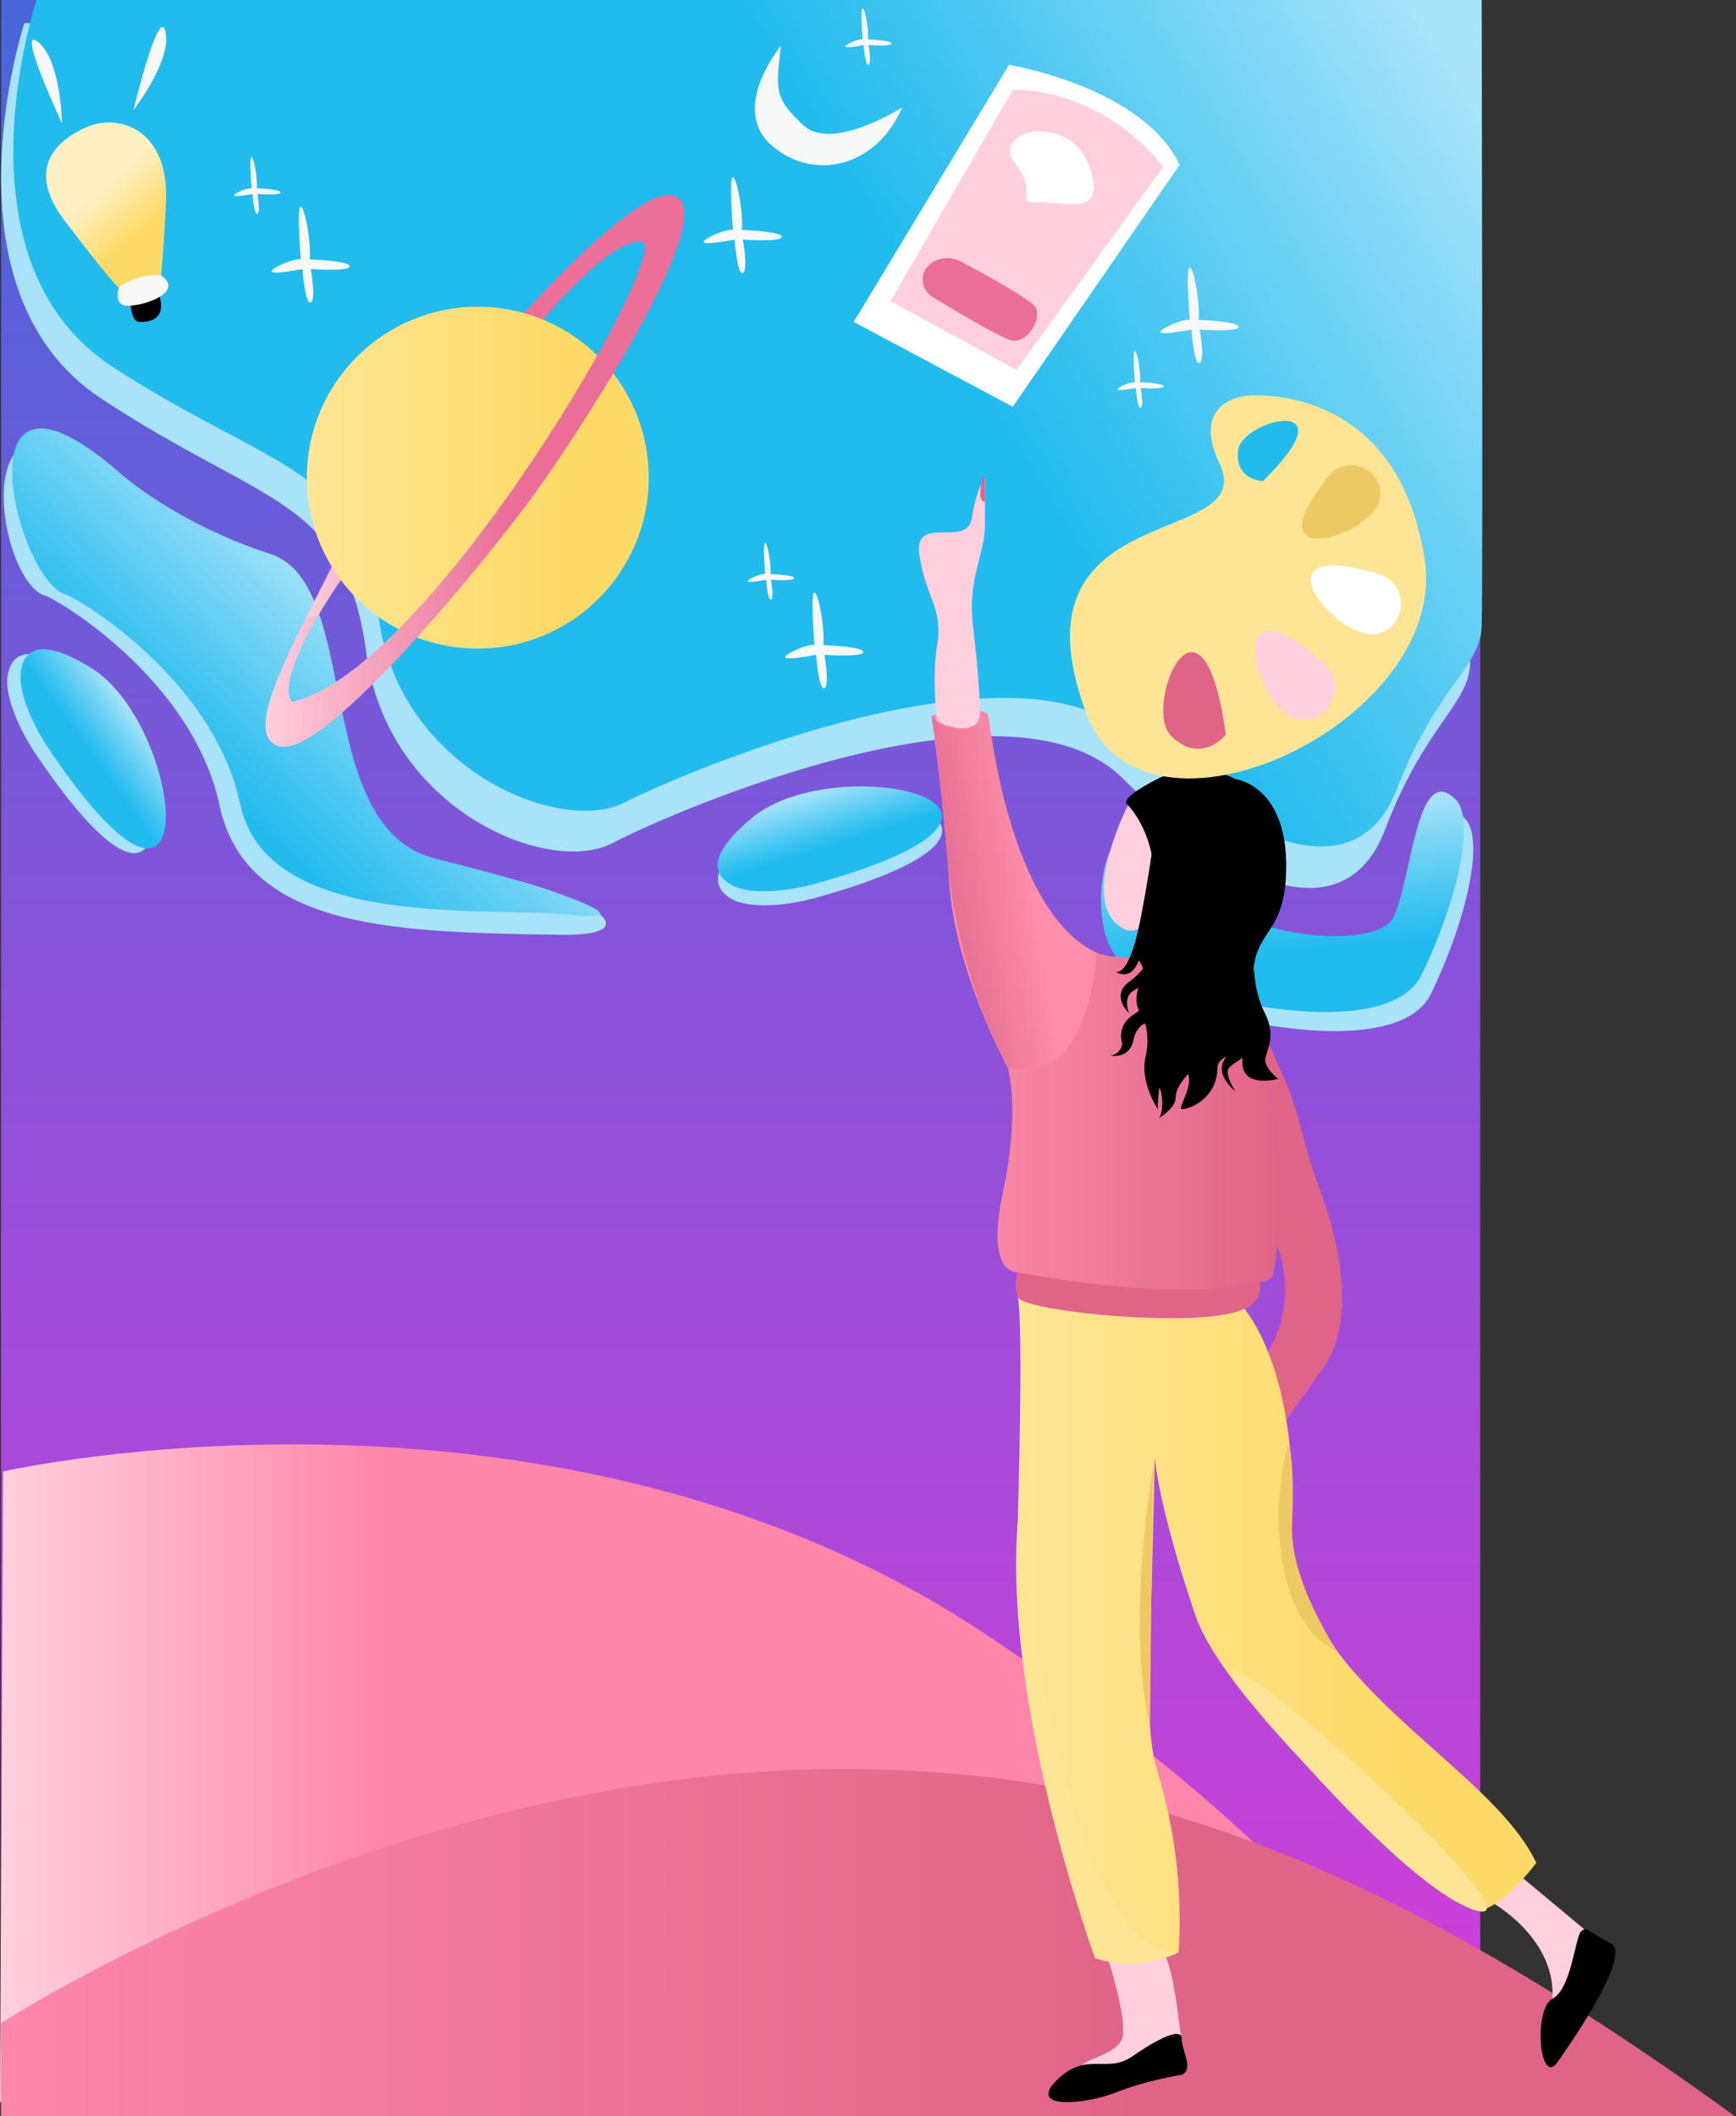 <svg width="845" height="1030" viewBox="0 0 845 1030" fill="none" xmlns="http://www.w3.org/2000/svg">
<rect x="0" y="0" width="845" height="1030" fill="#333333" stroke="none"/>
<path d="M0.5 0H720.5V1024H0.5V0Z" fill="url(#paint0_linear)"/>
<path d="M713.1 398.427C693.738 379.056 691.87 438.751 682.399 456.337C674.064 471.826 599.657 468.674 571.228 426.807C542.8 384.954 530.351 461.071 550.039 476.871C569.726 492.671 678.881 520.524 696.647 483.486C714.413 446.448 722.653 408.004 713.1 398.427Z" fill="#A8E3F9"/>
<path d="M708.554 389.161C689.191 369.776 687.324 429.485 677.852 447.071C669.517 462.559 595.111 459.408 566.682 417.541C538.253 375.688 525.805 451.805 545.492 467.605C565.18 483.405 674.334 511.257 692.101 474.22C709.88 437.169 718.121 398.724 708.554 389.161Z" fill="url(#paint1_linear)"/>
<path d="M1.5 716.183C1.5 716.183 268.432 655.443 478.709 794.719C688.985 933.994 707.5 1030 707.5 1030L0 1023L1.5 716.183Z" fill="url(#paint2_linear)"/>
<path d="M0.5 984.749C0.5 984.749 190.401 861 409.764 861C542.711 861 663.692 898.856 844.5 1030H0.5V984.749Z" fill="url(#paint3_linear)"/>
<path d="M11.845 11.291C11.845 11.291 -30.683 141.152 49.15 193.909C128.983 246.665 168.209 242.025 178.371 318.075C188.532 394.125 266.998 426.577 298.12 410.344C329.241 394.112 491.599 324.23 546.399 378.785C601.2 433.341 655.337 453.631 674.281 403.581C693.224 353.53 714.873 342.816 715.55 323.148C716.227 303.479 715.55 11.291 715.55 11.291H11.845Z" fill="#A8E3F9"/>
<path d="M17.811 0C17.811 0 -24.698 127.116 55.099 178.757C134.896 230.398 174.105 225.856 184.262 300.298C194.419 374.741 272.85 406.506 303.957 390.617C335.064 374.727 497.349 306.323 552.125 359.725C606.901 413.127 661.014 432.989 679.949 383.996C698.883 335.004 720.523 324.517 721.199 305.264C721.876 286.011 721.199 0 721.199 0H17.811Z" fill="url(#paint4_linear)"/>
<path d="M17.691 367.448C8.138 353.326 2.414 337.972 3.672 329.18C5.134 319.007 12.603 311.675 38.055 327.516C83.18 355.598 96.076 483.377 17.691 367.448Z" fill="#A8E3F9"/>
<path d="M24.158 365.135C14.605 351.013 8.882 335.659 10.14 326.866C11.602 316.694 19.071 309.362 44.522 325.203C89.648 353.285 102.543 481.05 24.158 365.135Z" fill="url(#paint5_linear)"/>
<path d="M63.33 144.818C63.33 144.818 63.303 156.425 67.579 156.655C71.855 156.885 82.815 156.249 76.455 140.665C70.096 125.082 62.18 144.913 62.18 144.913L63.33 144.818Z" fill="black"/>
<path d="M68.499 64.656C60.773 58.839 50.368 58.149 41.559 62.126C28.921 67.821 11.412 81.173 31.614 107.632C60.746 145.792 57.999 139.651 57.999 139.651L78.458 134.01C78.458 134.01 81.124 101.68 80.826 92.671C80.596 86.151 79.108 72.65 68.499 64.656Z" fill="url(#paint6_linear)"/>
<path d="M57.999 139.651C57.999 139.651 55.171 147.172 60.475 148.646C65.779 150.121 91.068 143.154 78.444 134.01C78.457 134.01 68.012 132.684 57.999 139.651Z" fill="#F7F8F8"/>
<path d="M30.166 60.029C30.166 60.029 7.42 11.372 18.583 20.476C29.746 29.58 30.166 60.029 30.166 60.029Z" fill="#F7F8F8"/>
<path d="M64.913 53.672C64.913 53.672 77.551 1.47 80.582 15.552C83.626 29.62 64.913 53.672 64.913 53.672Z" fill="#F7F8F8"/>
<path d="M415.555 156.682L491.152 31.568C491.152 31.568 556.561 42.404 574.151 80.28L492.965 197.967L415.555 156.682Z" fill="white"/>
<path d="M433.429 146.563L492.965 43.756C492.965 43.756 533.91 41.362 566.209 81.105L494.846 180.084L433.429 146.563Z" fill="#FFCFDD"/>
<path d="M452.657 128.64C456.879 125.095 462.927 124.757 467.785 127.341C477.73 132.617 500.624 145.062 503.777 149.269C507.836 154.679 499.718 168.207 491.599 165.501C485.537 163.486 464.361 150.878 454.037 144.642C448.598 141.355 447.407 133.739 451.94 129.275C452.17 129.059 452.413 128.842 452.657 128.64Z" fill="url(#paint7_linear)"/>
<path d="M502.437 64.047C502.437 64.047 484.563 67.469 494.846 80.645C505.13 93.82 493.764 99.069 504.873 98.474C515.968 97.879 534.911 104.642 532.205 88.41C529.499 72.177 518.674 62.694 502.437 64.047Z" fill="white"/>
<path d="M380.131 22.262C380.131 22.262 355.071 52.644 375.354 70.567C395.637 88.477 426.447 81.768 439.207 52.238C439.207 52.238 405.217 74.017 391.064 60.976C376.559 47.611 377.682 43.404 380.131 22.262Z" fill="#F7F8F8"/>
<path d="M356.763 111.893C356.763 111.893 354.638 85.812 356.763 86.34C358.887 86.868 361.918 104.453 361.079 111.893C361.079 111.893 380.537 112.569 380.537 115.275C380.537 117.98 361.593 116.627 361.593 116.627C361.593 116.627 364.3 131.507 361.593 132.86C358.887 134.213 357.534 116.627 357.534 116.627C357.534 116.627 344.003 119.333 342.65 117.98C341.297 116.627 353.272 111.217 356.763 111.893Z" fill="#F7F8F8"/>
<path d="M419.911 19.142C419.911 19.142 418.653 3.694 419.911 4.005C421.169 4.316 422.969 14.732 422.468 19.142C422.468 19.142 433.997 19.547 433.997 21.144C433.997 22.74 422.78 21.942 422.78 21.942C422.78 21.942 424.376 30.748 422.78 31.56C421.183 32.358 420.371 21.942 420.371 21.942C420.371 21.942 412.361 23.538 411.562 22.74C410.764 21.942 417.854 18.736 419.911 19.142Z" fill="#F7F8F8"/>
<path d="M396.449 313.963C396.449 313.963 394.325 287.882 396.449 288.41C398.574 288.937 401.605 306.523 400.766 313.963C400.766 313.963 420.223 314.639 420.223 317.345C420.223 320.05 401.28 318.697 401.28 318.697C401.28 318.697 403.986 333.577 401.28 334.93C398.574 336.283 397.22 318.697 397.22 318.697C397.22 318.697 383.69 321.403 382.336 320.05C380.983 318.697 392.972 313.286 396.449 313.963Z" fill="#F7F8F8"/>
<path d="M372.431 279.374C372.431 279.374 371.173 263.925 372.431 264.237C373.69 264.548 375.476 274.964 374.989 279.374C374.989 279.374 386.517 279.779 386.517 281.376C386.517 282.972 375.3 282.174 375.3 282.174C375.3 282.174 376.897 290.98 375.3 291.792C373.703 292.59 372.892 282.174 372.892 282.174C372.892 282.174 364.881 283.77 364.083 282.972C363.285 282.174 370.375 278.968 372.431 279.374Z" fill="#F7F8F8"/>
<path d="M579.117 155.694C579.117 155.694 576.993 129.614 579.117 130.141C581.242 130.669 584.272 148.254 583.434 155.694C583.434 155.694 602.891 156.371 602.891 159.076C602.891 161.781 583.948 160.429 583.948 160.429C583.948 160.429 586.654 175.309 583.948 176.661C581.242 178.014 579.888 160.429 579.888 160.429C579.888 160.429 566.358 163.134 565.004 161.781C563.651 160.429 575.64 155.018 579.117 155.694Z" fill="#F7F8F8"/>
<path d="M552.393 186.036C552.393 186.036 551.135 170.588 552.393 170.899C553.652 171.21 555.438 181.626 554.951 186.036C554.951 186.036 566.479 186.441 566.479 188.038C566.479 189.634 555.262 188.836 555.262 188.836C555.262 188.836 556.859 197.642 555.262 198.454C553.665 199.252 552.853 188.836 552.853 188.836C552.853 188.836 544.843 190.432 544.045 189.634C543.246 188.836 550.337 185.63 552.393 186.036Z" fill="#F7F8F8"/>
<path d="M146.424 126.218C146.424 126.218 144.299 100.138 146.424 100.665C148.548 101.193 151.579 118.778 150.74 126.218C150.74 126.218 170.198 126.895 170.198 129.6C170.198 132.306 151.254 130.953 151.254 130.953C151.254 130.953 153.961 145.833 151.254 147.185C148.548 148.538 147.195 130.953 147.195 130.953C147.195 130.953 133.664 133.658 132.311 132.306C130.958 130.953 142.946 125.542 146.424 126.218Z" fill="#F7F8F8"/>
<path d="M122.42 91.629C122.42 91.629 121.161 76.181 122.42 76.492C123.678 76.803 125.464 87.219 124.977 91.629C124.977 91.629 136.506 92.035 136.506 93.631C136.506 95.227 125.288 94.429 125.288 94.429C125.288 94.429 126.885 103.235 125.288 104.047C123.692 104.845 122.88 94.429 122.88 94.429C122.88 94.429 114.87 96.025 114.071 95.227C113.259 94.429 120.35 91.237 122.42 91.629Z" fill="#F7F8F8"/>
<path d="M397.762 436.79C381.349 441.389 364.963 441.971 357.02 437.994C347.833 433.395 343.218 423.993 366.289 404.852C407.193 370.926 532.53 399.036 397.762 436.79Z" fill="#A8E3F9"/>
<path d="M397.599 429.932C381.186 434.531 364.8 435.113 356.857 431.136C347.67 426.536 343.056 417.135 366.126 397.994C407.044 364.054 532.381 392.177 397.599 429.932Z" fill="url(#paint8_linear)"/>
<path d="M727.484 926.746C727.484 926.746 760.851 945.86 755.047 977.771C749.242 1009.68 781.162 960.375 772.448 940.071L737.632 911.068C737.646 911.055 714.44 922.134 727.484 926.746Z" fill="#FFCFDD"/>
<path d="M539.634 954.41C539.634 954.41 549.065 983.575 546.169 992.273C543.274 1000.97 520.054 1003.88 528.768 1006.77C537.469 1009.67 578.089 1003.88 575.193 992.273C572.27 980.666 570.809 913.639 539.634 954.41Z" fill="#FFCFDD"/>
<path d="M641.901 577.513C633.2 554.314 633.498 541.802 621.509 517.033C616.3 503.533 609.697 493.009 601.267 485.122C601.362 485.244 601.605 485.555 601.957 486.056C606.179 492.021 626.814 525.677 621.604 606.529C621.604 606.529 631.955 626.536 620.698 651.264C620.643 651.399 620.603 651.548 620.535 651.683C609.995 676.141 612.755 696.648 621.523 695.092C621.536 695.092 621.55 695.092 621.55 695.079C622.47 694.849 623.458 694.362 624.5 693.537L633.105 681.254C635.054 677.71 637.584 673.665 641.454 669.323C653.51 655.823 660.37 626.739 641.901 577.513Z" fill="#DF6488"/>
<path d="M620.522 651.657C620.576 651.521 620.63 651.373 620.684 651.237C620.062 652.59 619.426 653.956 618.668 655.336C609.061 672.962 612.525 697.176 621.51 695.066C612.742 696.621 609.995 676.127 620.522 651.657Z" fill="#EA6E97"/>
<path d="M601.254 485.096C601.497 485.42 601.714 485.718 601.958 486.043C601.606 485.542 601.362 485.231 601.267 485.109C601.267 485.109 601.254 485.109 601.254 485.096Z" fill="#EA6E97"/>
<path d="M495.388 631.163C495.388 631.163 576.627 642.769 605.638 636.966C605.638 636.966 631.753 665.968 628.843 741.383C625.948 816.797 724.589 857.406 747.794 906.713C747.794 906.713 730.393 929.912 718.784 929.912C707.174 929.912 599.833 834.193 582.432 787.795C582.432 787.795 565.031 738.488 562.122 709.486L559.227 825.509C559.227 825.509 559.227 845.813 562.122 857.419C565.018 869.026 576.627 900.923 573.732 950.23C573.732 950.23 556.331 958.928 533.112 953.125C533.112 953.125 492.492 844.311 495.401 740.639C498.31 636.966 495.388 631.163 495.388 631.163Z" fill="url(#paint9_linear)"/>
<path d="M757.956 1003.88C757.956 1003.88 795.667 951.677 784.071 945.874C772.461 940.071 772.461 937.176 769.565 940.071C766.67 942.966 764.951 967.856 755.656 972.82C746.346 977.771 749.255 1015.47 757.956 1003.88Z" fill="black"/>
<path d="M575.329 1009.78C575.329 1009.78 557.779 1012.58 543.274 1018.38C528.769 1024.18 499.758 1027.08 514.263 1012.58C528.769 998.076 538.578 1009.53 551.081 1000.9C563.584 992.273 575.193 986.469 575.193 992.273C575.18 998.076 581.269 1006.98 575.329 1009.78Z" fill="black"/>
<path d="M621.591 606.516C621.591 606.516 630.927 626.97 620.684 651.251C631.955 626.51 621.591 606.516 621.591 606.516Z" fill="#DF6488"/>
<path d="M601.213 485.042C601.226 485.069 601.24 485.082 601.254 485.109L601.267 485.123C601.24 485.069 601.213 485.042 601.213 485.042Z" fill="#DF6488"/>
<path d="M633.106 681.241L641.455 669.31C637.571 673.652 635.054 677.697 633.106 681.241Z" fill="#EA6E97"/>
<path d="M601.957 486.043C601.714 485.718 601.497 485.42 601.254 485.096C587.75 472.475 569.523 466.55 544.721 465.846C493.953 464.399 482.343 354.179 481.004 348.376C479.664 342.573 453.333 348.376 453.333 348.376C453.333 348.376 459.138 386.076 462.033 429.593C464.929 473.111 490.462 519.509 490.462 519.509C490.462 519.509 496.849 539.8 488.148 580.409C479.448 621.017 495.252 619.245 495.252 619.245C493.655 626.171 495.401 631.163 495.401 631.163C566.479 647.111 598.399 638.413 605.651 636.966C612.904 635.519 612.904 623.912 612.904 623.912C616.043 623.912 618.032 622.871 619.304 621.531C619.304 621.531 621.604 612.319 621.604 606.516C626.814 525.664 606.165 492.008 601.957 486.043Z" fill="url(#paint10_linear)"/>
<path d="M495.239 619.245C495.239 619.245 493.94 623.912 495.388 631.163C496.835 638.413 586.776 647.112 605.638 636.966C605.638 636.966 615.786 632.61 612.891 623.912C612.891 623.912 580.687 634.869 495.239 619.245Z" fill="#DF6488"/>
<path d="M477.039 346.049C477.039 346.049 476.525 328.072 473.63 304.872C470.734 281.673 479.434 270.067 479.434 255.566C479.434 241.064 479.434 233.002 479.434 233.002C479.434 233.002 475.348 237.223 473.034 252.197C470.721 267.172 444.619 249.762 447.515 270.067C450.411 290.371 459.125 296.174 456.215 313.57C453.32 330.966 456.215 351.271 456.215 351.271C456.215 351.271 477.554 361.119 477.039 346.049Z" fill="#FFCFDD"/>
<path d="M533.789 463.709C533.789 463.709 530.487 531.115 490.449 519.509C490.449 519.509 466.134 476.127 461.181 418.055C456.229 359.982 453.32 348.376 453.32 348.376C453.32 348.376 465.159 362.877 480.991 348.376C481.004 348.376 491.044 444.095 533.789 463.709Z" fill="url(#paint11_linear)"/>
<path d="M573.732 950.216C573.732 950.216 554.87 960.362 533.112 953.111C533.112 953.111 488.148 831.244 495.401 740.625C495.388 740.639 517.159 951.664 573.732 950.216Z" fill="#FDE595"/>
<path d="M601.213 819.097C601.213 819.097 682.534 919.766 718.798 929.912C755.047 940.057 577.913 779.34 601.213 819.097Z" fill="#FDE595"/>
<path d="M625.948 707.254C625.948 707.254 623.282 716.29 622.443 733.916C621.604 751.542 625.19 792.34 650.953 803.852C650.953 803.852 627.396 768.951 628.857 741.396C630.305 713.828 627.382 694.863 625.948 707.254Z" fill="#EDC964"/>
<path d="M562.122 709.486C562.122 709.486 547.306 786.97 559.795 840.321C559.782 840.307 560.675 713.828 562.122 709.486Z" fill="#EDC964"/>
<path d="M479.434 244.054C479.434 244.054 475.876 245.096 477.662 235.829C479.448 226.563 479.434 232.542 479.434 244.054Z" fill="#DF6488"/>
<path d="M549.065 391.88C549.065 391.88 525.859 436.993 544.708 450.696C563.57 464.399 569.375 412.184 549.065 391.88Z" fill="#FFCFDD"/>
<path d="M601.213 379.178C601.213 379.178 628.14 382.167 625.948 426.455C624.5 455.701 609.995 452.793 609.995 476.005C609.995 499.218 607.099 489.384 607.099 505.008C607.099 516.614 602.986 514.923 598.399 519.509C595.503 522.404 601.294 531.115 601.294 531.115C601.294 531.115 591.944 524.014 595.489 516.614C597.925 511.528 602.471 506.834 601.294 502.113C601.294 502.113 595.408 491.602 598.399 484.717C598.399 484.717 601.294 490.52 604.203 505.021C605.638 512.164 592.594 513.53 592.594 519.523C592.594 534.024 579.807 539.827 575.193 539.827C572.947 539.827 581.309 528.058 578.089 522.431C575.68 518.224 578.089 510.825 569.388 507.93C558.036 504.142 560.417 450.425 561.662 433.178C563.583 406.408 549.078 391.907 549.078 391.907C549.078 391.907 542.597 389.702 563.245 379.205C583.88 368.68 601.213 379.178 601.213 379.178Z" fill="black"/>
<path d="M560.674 415.092C560.674 415.092 555.884 447.287 552.474 458.745C549.065 470.202 546.169 473.097 543.26 473.097C543.26 473.097 550.215 477.696 553.99 468.146C557.765 458.596 567.101 479.604 557.765 513.706C554.355 526.165 563.57 539.814 563.57 539.814C563.57 539.814 563.489 527.382 566.465 522.418C575.166 507.916 572.27 496.31 572.27 496.31L560.674 415.092Z" fill="black"/>
<path d="M610.604 471.42C610.604 471.42 609.995 481.795 615.8 493.401C621.604 505.008 615.8 512.421 615.8 515.965C615.8 519.509 621.604 525.312 622.443 525.015C622.443 525.015 605.218 530.02 604.704 517.507C604.19 504.994 610.604 471.42 610.604 471.42Z" fill="black"/>
<path d="M563.57 519.496C563.57 519.496 560.675 525.299 563.57 528.194C566.466 531.088 566.466 543.344 563.57 544.467C563.57 544.467 572.271 539.786 572.271 533.983C572.271 528.18 580.105 520.835 580.105 520.835C580.105 520.835 566.479 490.493 563.57 519.496Z" fill="black"/>
<path d="M558.442 466.442C558.442 466.442 558.793 471.109 549.579 477.899C540.364 484.704 549.579 493.117 549.579 493.117C549.579 493.117 546.155 485.204 551.96 482.052C557.765 478.9 562.284 472.258 562.284 472.258L558.442 466.442Z" fill="black"/>
<path d="M560.187 480.686C560.187 480.686 560.512 488.275 551.879 493.74C543.247 499.205 546.156 507.145 546.156 507.903C546.156 510.798 543.26 513.706 540.351 513.706C540.351 513.706 550.337 516.114 551.961 505.008C551.961 505.008 554.856 493.402 564.72 499.597C574.003 505.414 560.187 480.686 560.187 480.686Z" fill="black"/>
<path d="M550.986 463.655C550.986 463.655 554.91 466.848 556.345 471.42C557.779 475.992 549.539 484.122 555.113 493.117C560.688 502.1 557.779 513.706 557.779 513.706C557.779 513.706 587.709 445.515 550.986 463.655Z" fill="black"/>
<path d="M61.328 237.196C61.328 237.196 70.799 281.836 122.217 285.894C153.501 288.369 140.037 409.316 202.05 418.461C284.589 430.635 322.611 455.877 272.411 454.984C196.637 453.631 119.998 453.659 106.9 392.096C93.802 330.534 27.46 291.44 22.088 289.952C-2.268 283.188 -19.561 166.367 61.328 237.196Z" fill="#A8E3F9"/>
<path d="M58.621 230.432C58.621 230.432 85.683 254.781 131.689 269.661C176.652 284.203 151.254 403.094 212.144 417.974C273.033 432.854 316.305 449.492 277.079 445.231C237.853 440.97 130.092 453.172 116.994 391.609C103.896 330.047 37.554 290.953 32.182 289.465C7.826 282.701 -22.267 159.603 58.621 230.432Z" fill="url(#paint12_linear)"/>
<path d="M607.397 192.583C607.397 192.583 680.18 185.129 693.481 272.475C705.51 351.46 556.358 422.018 528.606 346.915C489.15 240.104 613.607 267.957 593.568 225.562C578.711 194.166 607.397 192.583 607.397 192.583Z" fill="#FDE595"/>
<path d="M596.68 357.521C596.68 357.521 584.84 372.522 570.186 358.346C555.532 344.169 585.192 274.328 596.68 357.521Z" fill="#DF6488"/>
<path d="M602.661 218.988C604.582 204.189 658.571 191.041 614.73 234.179C614.73 234.179 600.739 233.787 602.661 218.988Z" fill="#22BBEE"/>
<path d="M644.648 323.053C655.797 333.144 647.489 351.826 632.538 350.175C632.321 350.148 632.105 350.121 631.888 350.094C611.253 347.429 592.811 276.141 644.648 323.053Z" fill="#FFCFDD"/>
<path d="M671.304 279.468C685.146 283.662 685.579 303.317 671.899 308.024C671.709 308.092 671.506 308.16 671.304 308.227C652.265 314.355 606.977 259.949 671.304 279.468Z" fill="white"/>
<path d="M646.921 231.609C655.513 221.112 672.711 227.754 671.899 241.294C671.885 241.484 671.872 241.687 671.858 241.876C670.37 260.584 607.004 280.388 646.921 231.609Z" fill="#EDC964"/>
<path d="M257.026 164.46C257.026 164.46 296.712 123.77 210.425 225.17C182.457 258.041 165.448 281.822 155.233 298.975C152.702 300.043 150.686 300.422 149.292 299.976C157.871 282.931 167.397 264.872 174 249.059C192.673 204.311 249.449 158.643 249.449 158.643C249.449 158.643 255.862 151.284 265.131 141.558C266.552 143.533 268.081 146.374 269.055 150.189C261.938 158.156 257.026 164.46 257.026 164.46Z" fill="url(#paint13_linear)"/>
<path d="M232.548 315.681C278.507 315.681 315.764 278.434 315.764 232.488C315.764 186.542 278.507 149.296 232.548 149.296C186.59 149.296 149.333 186.542 149.333 232.488C149.333 278.434 186.59 315.681 232.548 315.681Z" fill="url(#paint14_linear)"/>
<path d="M149.292 299.976C150.686 300.408 152.702 300.043 155.233 298.975C133.908 334.741 142.108 341.626 142.108 341.626C209.384 326.976 330.066 118.021 312.043 117.48C300.582 117.141 281.436 136.242 269.028 150.188C268.054 146.374 266.525 143.533 265.104 141.558C286.131 119.522 321.907 85.366 331.216 97.392C344.639 114.734 279.826 213.307 260.192 240.442C240.559 267.578 158.48 369.79 135.775 363.229C121.107 358.981 133.583 331.183 149.292 299.976Z" fill="url(#paint15_linear)"/>
<defs>
<linearGradient id="paint0_linear" x1="360.5" y1="0" x2="360.5" y2="1024" gradientUnits="userSpaceOnUse">
<stop stop-color="#4666DA"/>
<stop offset="1" stop-color="#D53DD8"/>
</linearGradient>
<linearGradient id="paint1_linear" x1="622.024" y1="393.33" x2="635.99" y2="569.388" gradientUnits="userSpaceOnUse">
<stop stop-color="#A8E3F9"/>
<stop offset="0.107" stop-color="#80D7F6"/>
<stop offset="0.303" stop-color="#3DC3F0"/>
<stop offset="0.395" stop-color="#22BBEE"/>
</linearGradient>
<linearGradient id="paint2_linear" x1="1.5" y1="866.501" x2="707.5" y2="866.501" gradientUnits="userSpaceOnUse">
<stop stop-color="#FFCFDD"/>
<stop offset="0.259" stop-color="#FD86AA"/>
</linearGradient>
<linearGradient id="paint3_linear" x1="0.5" y1="945.501" x2="844.5" y2="945.501" gradientUnits="userSpaceOnUse">
<stop stop-color="#FD86AA"/>
<stop offset="0.657" stop-color="#DF6488"/>
</linearGradient>
<linearGradient id="paint4_linear" x1="686.934" y1="-0.128" x2="80.649" y2="371.161" gradientUnits="userSpaceOnUse">
<stop stop-color="#A8E3F9"/>
<stop offset="0.107" stop-color="#80D7F6"/>
<stop offset="0.303" stop-color="#3DC3F0"/>
<stop offset="0.395" stop-color="#22BBEE"/>
</linearGradient>
<linearGradient id="paint5_linear" x1="66.32" y1="349.559" x2="9.063" y2="391.088" gradientUnits="userSpaceOnUse">
<stop stop-color="#A8E3F9"/>
<stop offset="0.107" stop-color="#80D7F6"/>
<stop offset="0.303" stop-color="#3DC3F0"/>
<stop offset="0.395" stop-color="#22BBEE"/>
</linearGradient>
<linearGradient id="paint6_linear" x1="52.063" y1="89.595" x2="80.632" y2="121.79" gradientUnits="userSpaceOnUse">
<stop stop-color="#FEF0C3"/>
<stop offset="0.657" stop-color="#FDDA68"/>
</linearGradient>
<linearGradient id="paint7_linear" x1="449.166" y1="145.753" x2="504.872" y2="145.753" gradientUnits="userSpaceOnUse">
<stop stop-color="#EA6E97"/>
</linearGradient>
<linearGradient id="paint8_linear" x1="396.129" y1="385.034" x2="417.433" y2="452.468" gradientUnits="userSpaceOnUse">
<stop stop-color="#A8E3F9"/>
<stop offset="0.107" stop-color="#80D7F6"/>
<stop offset="0.303" stop-color="#3DC3F0"/>
<stop offset="0.395" stop-color="#22BBEE"/>
</linearGradient>
<linearGradient id="paint9_linear" x1="495.245" y1="793.139" x2="747.8" y2="793.139" gradientUnits="userSpaceOnUse">
<stop stop-color="#FDE595"/>
<stop offset="0.733" stop-color="#FDDA68"/>
</linearGradient>
<linearGradient id="paint10_linear" x1="453.325" y1="493.218" x2="622.435" y2="493.218" gradientUnits="userSpaceOnUse">
<stop stop-color="#FD8EAA"/>
<stop offset="0.494" stop-color="#F07B9B"/>
<stop offset="1" stop-color="#DF6488"/>
</linearGradient>
<linearGradient id="paint11_linear" x1="454.349" y1="438.664" x2="533.603" y2="424.745" gradientUnits="userSpaceOnUse">
<stop stop-color="#E2698C"/>
<stop offset="0.603" stop-color="#FD8EAA"/>
</linearGradient>
<linearGradient id="paint12_linear" x1="179.509" y1="298.901" x2="-16.99" y2="506.886" gradientUnits="userSpaceOnUse">
<stop stop-color="#A8E3F9"/>
<stop offset="0.107" stop-color="#80D7F6"/>
<stop offset="0.303" stop-color="#3DC3F0"/>
<stop offset="0.395" stop-color="#22BBEE"/>
</linearGradient>
<linearGradient id="paint13_linear" x1="149.29" y1="220.855" x2="269.035" y2="220.855" gradientUnits="userSpaceOnUse">
<stop stop-color="#FFCFDD"/>
<stop offset="0.581" stop-color="#EA6E97"/>
</linearGradient>
<linearGradient id="paint14_linear" x1="149.318" y1="232.489" x2="315.768" y2="232.489" gradientUnits="userSpaceOnUse">
<stop stop-color="#FDE595"/>
<stop offset="0.733" stop-color="#FDDA68"/>
</linearGradient>
<linearGradient id="paint15_linear" x1="129.254" y1="229.217" x2="333.043" y2="229.217" gradientUnits="userSpaceOnUse">
<stop stop-color="#FFCFDD"/>
<stop offset="0.581" stop-color="#EA6E97"/>
</linearGradient>
</defs>
</svg>
